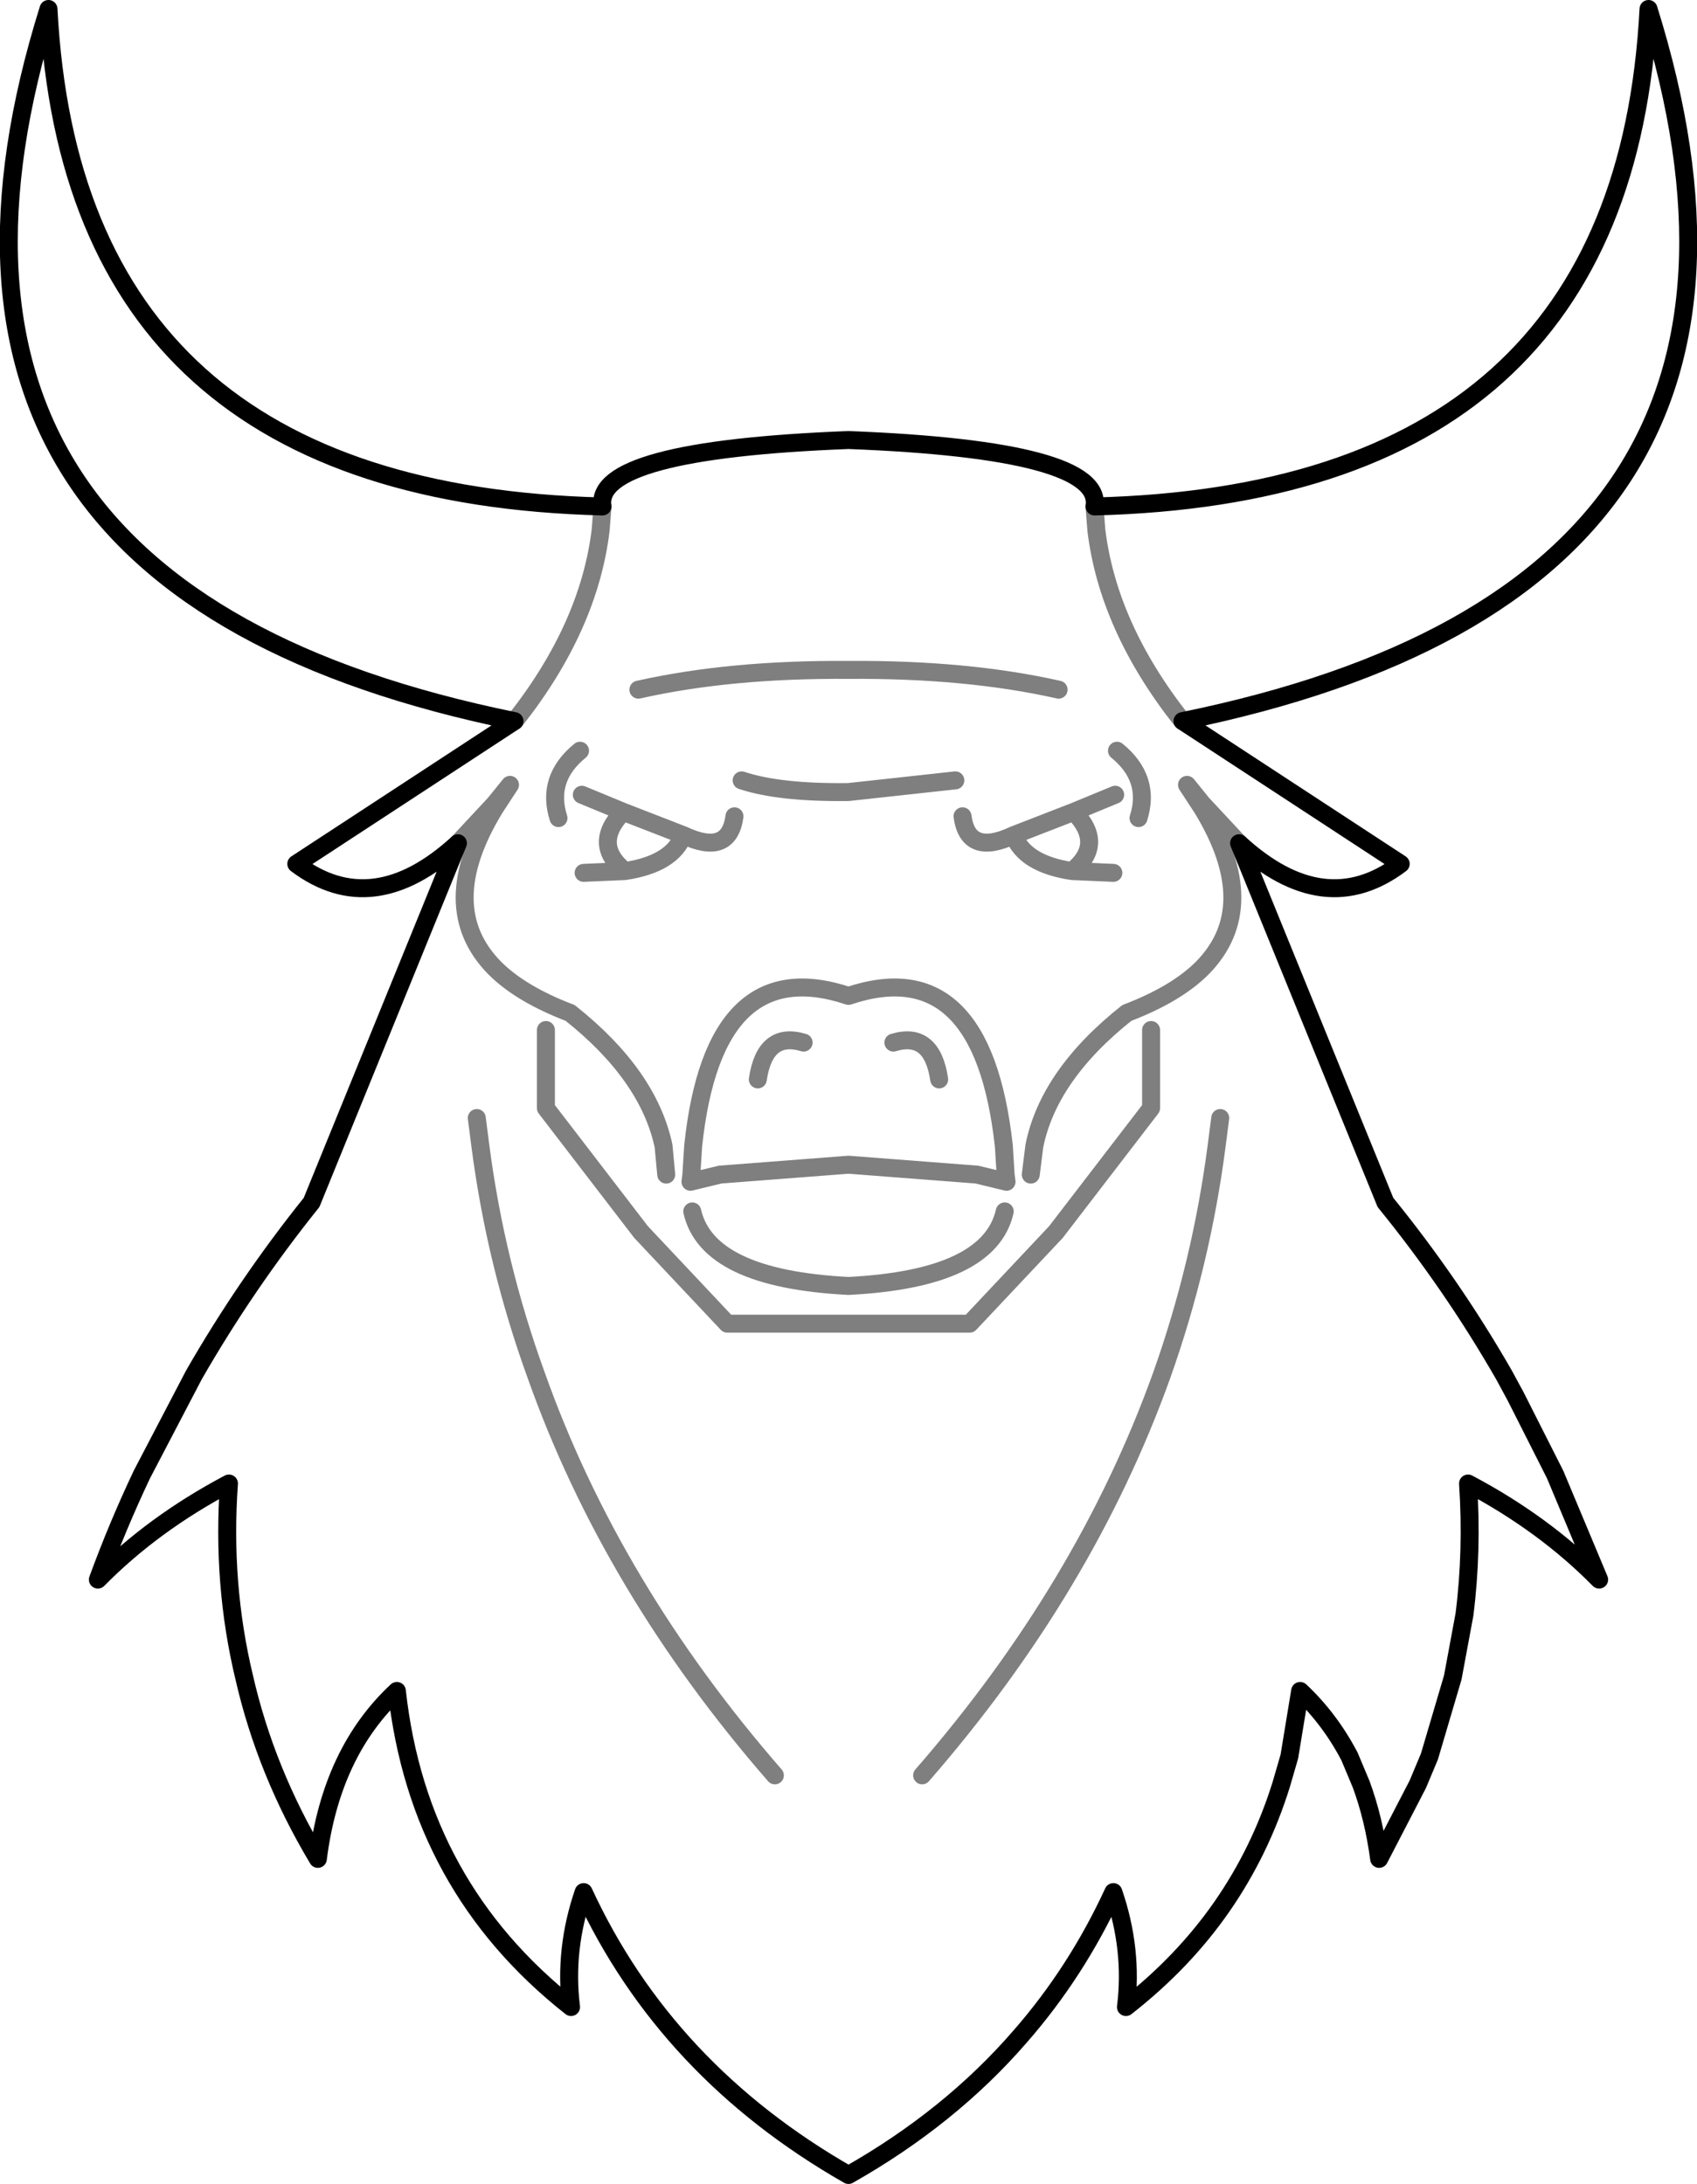 <?xml version="1.0" encoding="UTF-8" standalone="no"?>
<svg xmlns:xlink="http://www.w3.org/1999/xlink" height="121.6px" width="94.5px" xmlns="http://www.w3.org/2000/svg">
  <g transform="matrix(1.0, 0.0, 0.0, 1.0, -352.6, -107.0)">
    <path d="M386.15 135.2 L386.05 136.5 Q385.4 141.9 381.3 147.1 L381.25 147.15 M378.1 153.95 L380.15 151.75 381.0 150.7 380.15 152.0 Q376.8 157.5 380.15 160.9 381.6 162.35 384.35 163.4 388.7 166.85 389.55 170.8 L389.7 172.4 M411.55 145.4 Q406.45 144.25 399.85 144.3 393.25 144.25 388.15 145.4 M421.6 153.95 L419.55 151.75 418.7 150.7 419.55 152.0 Q422.9 157.5 419.55 160.9 418.1 162.35 415.35 163.4 411.0 166.85 410.2 170.8 L410.0 172.4 M385.1 155.6 L387.4 155.5 Q385.55 154.0 387.3 152.2 L385.0 151.25 M387.3 152.2 L390.65 153.5 Q393.2 154.7 393.5 152.45 M387.4 155.5 Q390.05 155.1 390.65 153.5 M391.05 172.8 L392.7 172.4 399.85 171.85 407.0 172.4 408.65 172.8 408.6 172.4 408.5 170.8 Q407.3 159.95 399.85 162.45 392.35 159.95 391.2 170.8 L391.1 172.4 391.05 172.8 M402.35 165.05 Q404.5 164.4 404.9 167.1 M397.35 165.05 Q395.2 164.4 394.8 167.1 M405.8 150.45 L399.85 151.1 Q396.0 151.15 393.9 150.45 M379.15 169.25 L379.35 170.8 Q380.2 177.35 382.45 183.55 386.65 195.4 395.75 205.85 M416.7 164.35 L416.7 168.7 411.4 175.6 406.6 180.7 400.7 180.7 399.85 180.7 399.0 180.7 393.1 180.7 388.3 175.6 383.0 168.7 383.0 164.35 M391.15 174.45 Q392.0 178.2 399.85 178.6 407.7 178.2 408.55 174.45 M383.7 152.55 Q383.0 150.35 384.9 148.8 M413.55 135.2 L413.65 136.5 Q414.3 141.9 418.4 147.1 L418.45 147.15 M406.2 152.45 Q406.5 154.7 409.05 153.5 L412.4 152.2 414.7 151.25 M409.05 153.5 Q409.65 155.1 412.3 155.5 414.15 154.0 412.4 152.2 M412.3 155.5 L414.6 155.6 M420.55 169.25 L420.35 170.8 Q419.5 177.35 417.3 183.55 413.05 195.4 403.95 205.85 M416.0 152.55 Q416.7 150.35 414.8 148.8" fill="none" stroke="#000000" stroke-linecap="round" stroke-linejoin="round" stroke-opacity="0.502" stroke-width="1.0"/>
    <path d="M413.55 135.2 Q414.05 132.05 399.85 131.5 385.65 132.05 386.15 135.2 356.7 134.45 355.3 107.5 345.2 139.8 381.25 147.15 L369.1 155.1 Q373.35 158.3 378.1 153.95 L369.95 173.95 Q366.3 178.5 363.4 183.55 L360.5 189.1 Q359.15 191.95 358.05 194.95 361.1 191.85 365.35 189.6 364.95 195.2 366.2 200.4 367.4 205.65 370.3 210.5 371.05 204.55 374.7 201.15 375.9 212.05 384.4 218.75 384.0 215.55 385.1 212.35 389.7 222.3 399.85 228.1 405.5 224.9 409.4 220.4 412.55 216.8 414.6 212.35 415.7 215.55 415.3 218.75 418.5 216.25 420.65 213.15 422.8 210.05 423.95 206.35 L424.4 204.8 425.0 201.15 Q426.65 202.7 427.75 204.8 L428.4 206.35 Q429.1 208.25 429.4 210.5 L431.55 206.35 432.2 204.8 433.5 200.4 434.15 196.9 Q434.6 193.35 434.35 189.6 438.6 191.85 441.65 194.95 L439.2 189.1 437.0 184.75 436.35 183.55 Q433.45 178.5 429.75 173.95 L421.6 153.95 Q426.35 158.3 430.6 155.1 L418.45 147.15 Q454.5 139.8 444.4 107.5 443.0 134.45 413.55 135.2" fill="none" stroke="#000000" stroke-linecap="round" stroke-linejoin="round" stroke-width="1.0"/>
  </g>
</svg>
